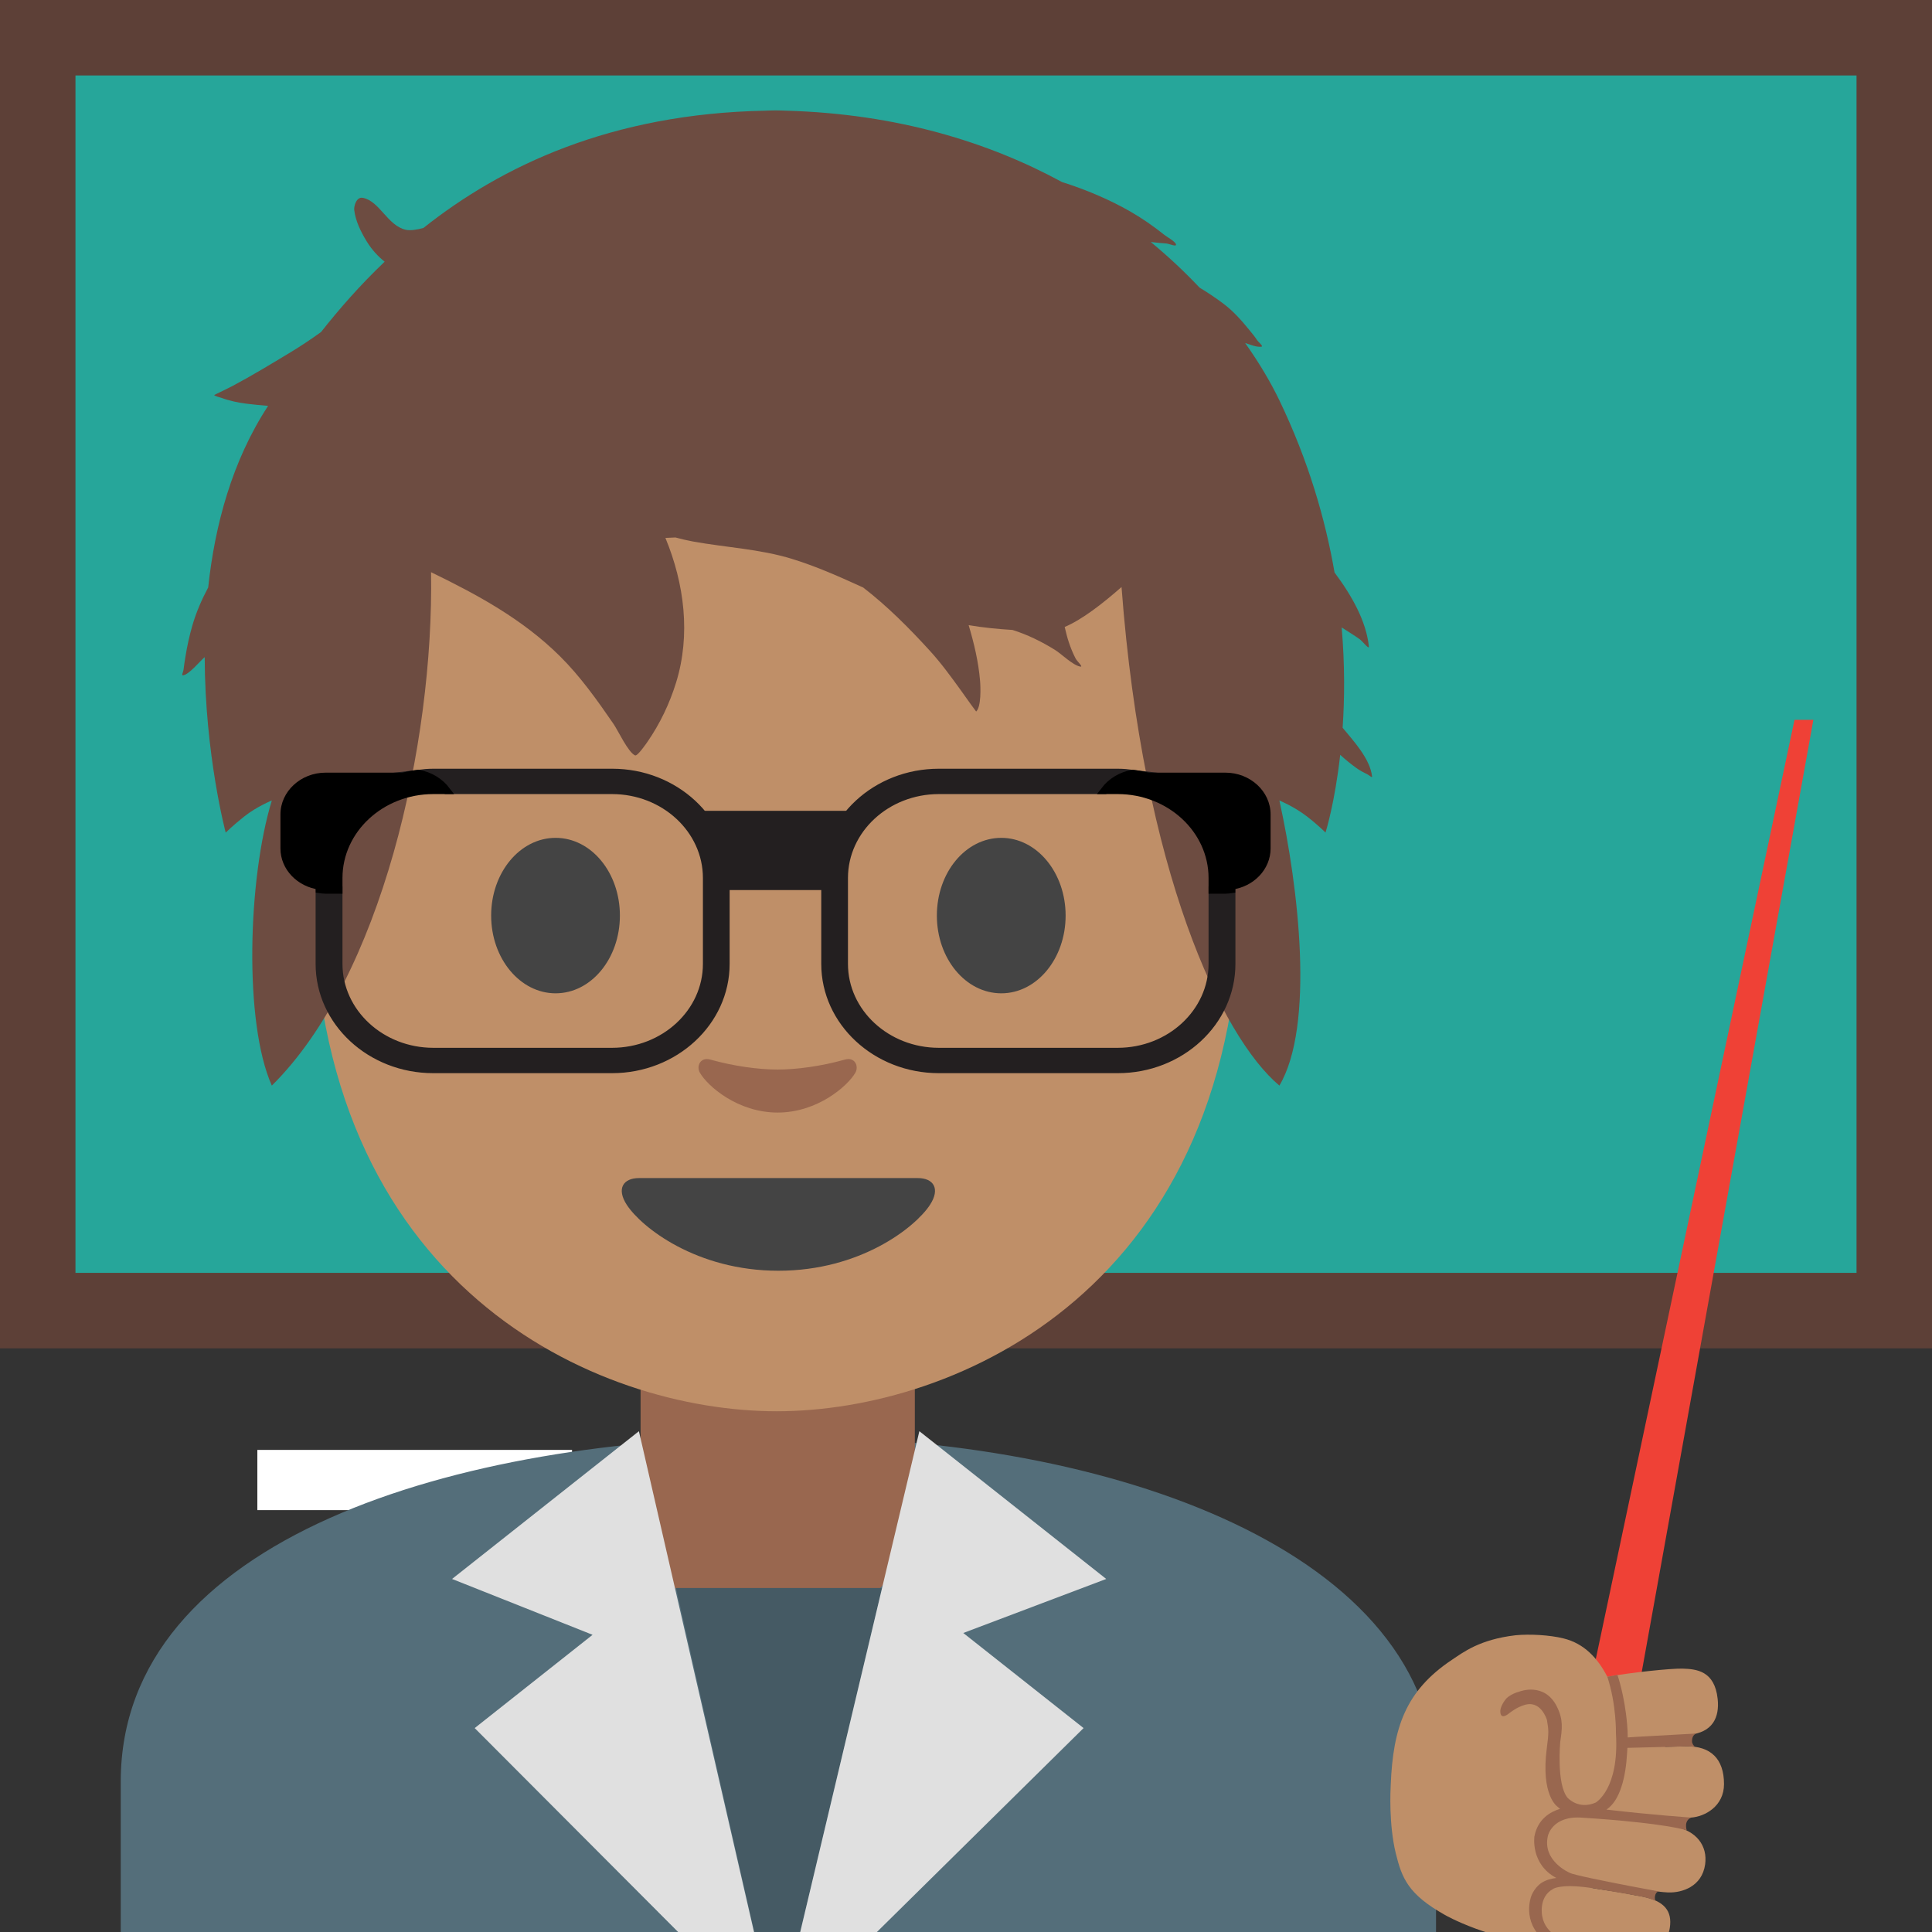 <?xml version="1.0" encoding="UTF-8" standalone="no"?>
<!DOCTYPE svg PUBLIC "-//W3C//DTD SVG 1.1//EN" "http://www.w3.org/Graphics/SVG/1.1/DTD/svg11.dtd">
<svg width="100%" height="100%" viewBox="0 0 128 128" version="1.1" xmlns="http://www.w3.org/2000/svg" xmlns:xlink="http://www.w3.org/1999/xlink" xml:space="preserve" xmlns:serif="http://www.serif.com/" style="fill-rule:evenodd;clip-rule:evenodd;stroke-miterlimit:10;">
    <rect x="0" y="0" width="128" height="128" fill="#333333" stroke="none"/>
    <rect x="17.05" y="96.06" width="20.85" height="3.99" style="fill:white;fill-rule:nonzero;"/>
    <rect x="2.5" y="2.5" width="123" height="84.33" style="fill:rgb(38,166,154);fill-rule:nonzero;"/>
    <path d="M123,5L123,84.33L5,84.33L5,5L123,5M128,0L0,0L0,89.33L128,89.33L128,0Z" style="fill:rgb(93,64,55);fill-rule:nonzero;"/>
    <path d="M8,118.03L8,128L95.14,128L95.14,118.03C95.14,102.86 73.75,95.16 51.9,95.19C30.19,95.21 8,101.96 8,118.03Z" style="fill:rgb(84,110,122);fill-rule:nonzero;"/>
    <path d="M60.61,90.18L42.44,90.18L42.44,99.77C42.44,104.11 46.14,107.63 50.7,107.63L52.35,107.63C56.91,107.63 60.61,104.11 60.61,99.77L60.61,90.18Z" style="fill:#99674f;fill-rule:nonzero;"/>
    <path d="M51.46,13.51C27.11,13.51 20.74,32.38 20.74,58.9C20.74,85.41 39.63,93.5 51.46,93.5C63.29,93.5 82.18,85.41 82.18,58.9C82.18,32.38 75.81,13.51 51.46,13.51Z" style="fill:#bf8f68;fill-rule:nonzero;"/>
    <g transform="matrix(1.983,0,0,1.983,-158.482,-39.979)">
        <path d="M94.066,27.778C96.675,25.707 100.329,23.961 105.476,23.859C105.476,23.859 105.721,23.849 105.834,23.849C105.936,23.849 106.191,23.859 106.191,23.859C109.911,23.964 112.963,24.918 115.402,26.243C116.216,26.5 116.997,26.834 117.673,27.221C118.084,27.456 118.457,27.717 118.827,28.012C118.903,28.073 119.184,28.228 119.209,28.321C119.238,28.425 118.994,28.305 118.886,28.296C118.731,28.283 118.574,28.272 118.419,28.252L118.368,28.246C118.971,28.744 119.515,29.258 120,29.772C120.271,29.935 120.539,30.114 120.804,30.314C121.132,30.562 121.401,30.867 121.659,31.184C121.748,31.294 121.84,31.401 121.917,31.52C121.966,31.595 122.148,31.735 122.06,31.745C121.896,31.764 121.698,31.677 121.52,31.62C122.01,32.31 122.39,32.964 122.665,33.536C123.633,35.551 124.199,37.503 124.508,39.288C125.092,40.069 125.567,40.92 125.654,41.756C125.668,41.885 125.453,41.592 125.348,41.517C125.153,41.377 124.947,41.255 124.746,41.124C124.854,42.375 124.844,43.507 124.778,44.475C125.148,44.925 125.697,45.513 125.762,46.106C125.767,46.16 125.663,46.061 125.615,46.037C125.48,45.97 125.357,45.907 125.234,45.818C125.048,45.683 124.867,45.537 124.697,45.38C124.515,47.006 124.206,47.978 124.206,47.978C124.206,47.978 123.992,47.754 123.584,47.437C123.145,47.1 122.665,46.906 122.665,46.906C123.306,49.8 123.851,54.429 122.665,56.431C120.735,54.812 118.108,49.269 117.391,39.774C116.735,40.348 116.068,40.864 115.492,41.108C115.534,41.282 115.575,41.456 115.63,41.619C115.693,41.806 115.767,41.99 115.858,42.164C115.907,42.256 116.121,42.448 116.018,42.432C115.768,42.394 115.388,42.01 115.166,41.873C114.718,41.595 114.247,41.364 113.749,41.208C113.257,41.177 112.766,41.13 112.283,41.047C112.464,41.653 112.611,42.271 112.664,42.901C112.683,43.125 112.706,43.776 112.534,43.933C112.534,43.933 112.37,43.713 112.357,43.694C112.245,43.534 112.131,43.375 112.017,43.217C111.69,42.765 111.364,42.316 110.987,41.903C110.287,41.135 109.563,40.41 108.76,39.79C107.985,39.438 107.209,39.088 106.389,38.836C105.299,38.5 104.178,38.454 103.065,38.251C102.871,38.215 102.678,38.17 102.487,38.118C102.375,38.122 102.263,38.127 102.152,38.133C102.787,39.669 103,41.371 102.51,42.961C102.292,43.667 101.971,44.34 101.551,44.947C101.52,44.992 101.219,45.432 101.139,45.399C100.91,45.303 100.565,44.561 100.421,44.352C99.882,43.567 99.309,42.759 98.629,42.086C97.378,40.845 95.87,40.03 94.322,39.278C94.417,45.039 92.655,52.822 89.002,56.431C88.06,54.319 88.205,49.505 89.002,46.906C89.002,46.906 88.512,47.1 88.084,47.437C87.686,47.754 87.461,47.978 87.461,47.978C87.461,47.978 86.769,45.388 86.759,42.115C86.575,42.277 86.243,42.692 86.034,42.725C85.973,42.735 86.045,42.601 86.052,42.539C86.069,42.39 86.093,42.241 86.117,42.093C86.173,41.748 86.247,41.406 86.344,41.07C86.474,40.618 86.659,40.195 86.876,39.788C87.097,37.721 87.669,35.566 88.878,33.721C88.632,33.702 88.393,33.677 88.167,33.65C87.877,33.614 87.587,33.553 87.313,33.452C87.277,33.439 87.088,33.396 87.076,33.358C87.076,33.358 87.599,33.105 87.679,33.062C88.34,32.711 88.992,32.314 89.634,31.927C89.969,31.724 90.31,31.497 90.647,31.254C91.238,30.503 91.939,29.698 92.772,28.904C92.544,28.723 92.341,28.501 92.171,28.224C91.979,27.91 91.799,27.548 91.755,27.177C91.74,27.051 91.827,26.729 92.041,26.77C92.608,26.879 92.864,27.699 93.479,27.838C93.635,27.873 93.855,27.833 94.066,27.778Z" style="fill:#6d4c41;fill-rule:nonzero;"/>
    </g>
    <path d="M60.8,78.05L42.34,78.05C41.28,78.05 40.83,78.76 41.53,79.83C42.51,81.32 46.14,84.19 51.57,84.19C57,84.19 60.63,81.32 61.61,79.83C62.31,78.76 61.86,78.05 60.8,78.05Z" style="fill:rgb(68,68,68);fill-rule:nonzero;"/>
    <g>
        <path d="M41.07,60.66C41.07,63.5 39.17,65.81 36.81,65.81C34.46,65.81 32.54,63.51 32.54,60.66C32.54,57.81 34.45,55.51 36.81,55.51C39.17,55.51 41.07,57.81 41.07,60.66M62.07,60.66C62.07,63.5 63.97,65.81 66.34,65.81C68.69,65.81 70.6,63.51 70.6,60.66C70.6,57.81 68.69,55.51 66.34,55.51C63.97,55.51 62.07,57.81 62.07,60.66" style="fill:rgb(68,68,68);fill-rule:nonzero;"/>
    </g>
    <path d="M55.98,70.2C54.41,70.64 52.78,70.86 51.52,70.86C50.26,70.86 48.63,70.64 47.06,70.2C46.39,70.01 46.12,70.65 46.37,71.07C46.87,71.95 48.87,73.71 51.52,73.71C54.17,73.71 56.17,71.94 56.67,71.07C56.91,70.65 56.65,70.01 55.98,70.2Z" style="fill:#99674f;fill-rule:nonzero;"/>
    <path d="M44.79,105.21L58.44,105.21L51.46,134.55L44.79,105.21Z" style="fill:rgb(69,90,100);fill-rule:nonzero;"/>
    <path d="M31.45,114.49L39.26,108.31L29.95,104.61L42.33,94.82L51.46,134.55L31.45,114.49ZM63.82,108.19L71.79,114.49L51.46,134.55L60.91,94.82L73.29,104.61L63.82,108.19Z" style="fill:rgb(224,224,224);fill-rule:nonzero;"/>
    <g>
        <path d="M30.14,56.21C30.14,57.73 28.8,58.98 27.15,58.98L22.44,58.98L22.44,63.87C22.44,67.07 25.25,69.67 28.7,69.67L40.55,69.67C44,69.67 46.81,67.07 46.81,63.87L46.81,58.18C46.81,54.98 44,52.38 40.55,52.38L29.59,52.38C29.93,52.83 30.14,53.37 30.14,53.96L30.14,56.21Z" style="fill:none;fill-rule:nonzero;"/>
        <path d="M40.56,51.17L28.71,51.17C28.37,51.17 28.03,51.2 27.7,51.24C28.48,51.37 29.15,51.79 29.59,52.37L40.55,52.37C44,52.37 46.81,54.97 46.81,58.17L46.81,63.86C46.81,67.06 44,69.66 40.55,69.66L28.71,69.66C25.26,69.66 22.45,67.06 22.45,63.86L22.45,58.97L21.57,58.97C21.43,58.97 21.29,58.95 21.15,58.93L21.15,63.86C21.15,67.72 24.54,70.86 28.7,70.86L40.55,70.86C44.71,70.86 48.1,67.72 48.1,63.86L48.1,58.17C48.11,54.31 44.72,51.17 40.56,51.17Z" style="fill:rgb(35,31,32);fill-rule:nonzero;stroke:rgb(35,31,32);stroke-width:0.48;"/>
        <path d="M27.7,51.24C27.52,51.21 27.34,51.19 27.16,51.19L21.57,51.19C19.93,51.19 18.58,52.43 18.58,53.96L18.58,56.21C18.58,57.6 19.7,58.75 21.15,58.94L21.15,58.18C21.15,54.63 24.01,51.7 27.7,51.24Z" style="fill-rule:nonzero;"/>
        <path d="M22.45,58.97L22.45,58.17C22.45,54.97 25.26,52.37 28.71,52.37L29.6,52.37C29.16,51.79 28.49,51.37 27.71,51.24C24.02,51.7 21.16,54.63 21.16,58.17L21.16,58.93C21.3,58.95 21.43,58.97 21.58,58.97L22.45,58.97Z" style="fill-rule:nonzero;stroke:black;stroke-width:0.48;"/>
        <g>
            <path d="M72.61,56.21C72.61,57.73 73.95,58.98 75.6,58.98L80.31,58.98L80.31,63.87C80.31,67.07 77.5,69.67 74.05,69.67L62.2,69.67C58.75,69.67 55.94,67.07 55.94,63.87L55.94,58.18C55.94,54.98 58.75,52.38 62.2,52.38L73.16,52.38C72.82,52.83 72.61,53.37 72.61,53.96L72.61,56.21Z" style="fill:none;fill-rule:nonzero;"/>
            <path d="M62.2,51.17L74.05,51.17C74.39,51.17 74.73,51.2 75.06,51.24C74.28,51.37 73.61,51.79 73.17,52.37L62.2,52.37C58.75,52.37 55.94,54.97 55.94,58.17L55.94,63.86C55.94,67.06 58.75,69.66 62.2,69.66L74.05,69.66C77.5,69.66 80.31,67.06 80.31,63.86L80.31,58.97L81.19,58.97C81.33,58.97 81.47,58.95 81.61,58.93L81.61,63.86C81.61,67.72 78.22,70.86 74.06,70.86L62.2,70.86C58.04,70.86 54.65,67.72 54.65,63.86L54.65,58.17C54.65,54.31 58.03,51.17 62.2,51.17Z" style="fill:rgb(35,31,32);fill-rule:nonzero;stroke:rgb(35,31,32);stroke-width:0.48;"/>
            <path d="M75.06,51.24C75.24,51.21 75.42,51.19 75.6,51.19L81.19,51.19C82.83,51.19 84.18,52.43 84.18,53.96L84.18,56.21C84.18,57.6 83.06,58.75 81.61,58.94L81.61,58.18C81.6,54.63 78.75,51.7 75.06,51.24Z" style="fill-rule:nonzero;"/>
            <path d="M80.31,58.97L80.31,58.17C80.31,54.97 77.5,52.37 74.05,52.37L73.16,52.37C73.6,51.79 74.27,51.37 75.05,51.24C78.74,51.7 81.6,54.63 81.6,58.17L81.6,58.93C81.46,58.95 81.33,58.97 81.18,58.97L80.31,58.97Z" style="fill-rule:nonzero;stroke:black;stroke-width:0.48;"/>
        </g>
        <path d="M55.37,58.97L47.21,58.97L46.11,53.72L56.57,53.72L55.37,58.97Z" style="fill:rgb(35,31,32);fill-rule:nonzero;"/>
        <g>
            <path d="M107.8,116.15L104.54,115.52L118.89,47.69L120.14,47.69L107.8,116.15Z" style="fill:rgb(239,65,54);fill-rule:nonzero;"/>
            <path d="M103.59,108.55C104.97,108.89 105.86,109.87 106.49,111.09C108.03,110.81 110.7,110.53 111.47,110.55C112.38,110.58 113.6,110.68 113.8,112.56C113.93,113.78 113.47,114.79 111.9,114.93C111.32,114.98 110.71,115.02 110.12,115.05L110.33,115.73C110.87,115.72 111.37,115.71 111.74,115.7C113.33,115.68 114.22,116.52 114.22,118.2C114.22,119.67 112.95,120.36 112.03,120.42C111.54,120.45 110.17,120.37 108.82,120.25L108.68,120.54L108.62,120.63C109.47,120.76 110.29,120.9 110.86,121C112.41,121.27 113.14,122.3 112.97,123.52C112.76,125 111.43,125.41 110.52,125.38C109.84,125.36 107.43,124.99 105.82,124.64L105.51,125.09C105.62,125.11 105.74,125.13 105.87,125.15C105.89,125.15 105.91,125.16 105.93,125.16C106.04,125.18 106.15,125.19 106.26,125.21C106.28,125.21 106.31,125.22 106.33,125.22L106.72,125.28L106.74,125.28C106.88,125.3 107.02,125.33 107.15,125.35C107.18,125.35 107.2,125.36 107.23,125.36L107.55,125.42C107.59,125.43 107.64,125.44 107.68,125.44C107.77,125.46 107.86,125.47 107.95,125.49L108.09,125.52C108.18,125.54 108.27,125.55 108.35,125.57C108.39,125.58 108.43,125.59 108.48,125.59C108.6,125.61 108.73,125.64 108.85,125.66C110.26,125.95 110.8,126.6 110.63,127.72C110.39,129.29 108.8,129.64 107.97,129.56C107.13,129.48 104.3,128.9 103.37,128.5C103.31,128.47 103.25,128.44 103.2,128.41L102.88,128.88C98.72,128.6 95.73,126.87 95.73,126.87C93.29,125.5 92.88,124.44 92.47,122.77C92.01,120.87 92.12,118.61 92.14,118.25C92.29,114.46 93.13,112.01 96.19,109.97C96.93,109.48 98.01,108.62 100.41,108.34C101.34,108.25 102.67,108.32 103.59,108.55Z" style="fill:#bf8f68;fill-rule:nonzero;"/>
            <path d="M107.06,114.84C107.06,114.84 107.1,112.93 106.49,111.09L107.16,110.97C107.16,110.97 107.63,112.28 107.8,114.23C107.83,114.55 107.84,114.83 107.84,115.11L108.43,115.07L112.4,114.85C112.4,114.85 112.1,114.91 112.1,115.35C112.1,115.53 112.21,115.66 112.3,115.73C112.13,115.71 111.95,115.7 111.76,115.7L107.82,115.8C107.81,115.91 107.81,116.02 107.8,116.14C107.71,117.75 107.33,119.3 106.43,119.89C109.41,120.24 112.05,120.42 112.05,120.42C111.53,120.63 111.75,121.26 111.75,121.26C109.75,120.71 104.88,120.43 104.88,120.43C102.83,120.25 102.55,121.64 102.55,121.64C102.17,123.31 104,124.08 104,124.08C104.24,124.22 106.42,124.65 107.96,124.95L109.51,125.24L109.95,125.32C109.9,125.31 109.72,125.3 109.65,125.61C109.62,125.76 109.65,125.86 109.68,125.93C109.45,125.83 109.17,125.74 108.85,125.67C108.12,125.52 105.91,125.16 105.74,125.13L105.19,125.05C103.36,124.81 102.91,125.14 102.91,125.14C101.89,125.68 102.18,126.97 102.18,126.97C102.4,128.21 103.78,128.61 103.78,128.61C104.31,128.77 107.1,129.44 107.1,129.44L102.87,128.89C102.57,128.79 102.46,128.66 102.3,128.53C100.81,127.31 101.44,125.65 101.44,125.65C101.67,125.01 102.15,124.73 102.15,124.73C102.44,124.55 102.77,124.46 103.11,124.42C101.38,123.5 101.66,121.66 101.66,121.66C101.88,120.52 102.7,120.04 103.36,119.84C103.3,119.79 103.24,119.75 103.18,119.69C103.18,119.69 102.07,118.96 102.48,115.82C102.62,114.77 102.6,114.62 102.49,113.96C102.49,113.96 102.09,112.54 100.91,112.99C100.91,112.99 100.51,113.09 99.89,113.58C99.89,113.58 99.39,113.97 99.4,113.36C99.4,113.18 99.53,112.85 99.78,112.55C99.78,112.55 100.04,112.24 100.67,112.07C100.67,112.07 102.32,111.41 103.15,113.07C103.58,113.94 103.5,114.52 103.37,115.4C103.37,115.4 103.11,118.2 103.85,119.1C103.85,119.1 104.57,119.93 105.73,119.42C105.72,119.41 107.29,118.55 107.06,114.84Z" style="fill:#99674f;fill-rule:nonzero;"/>
        </g>
    </g>
</svg>
